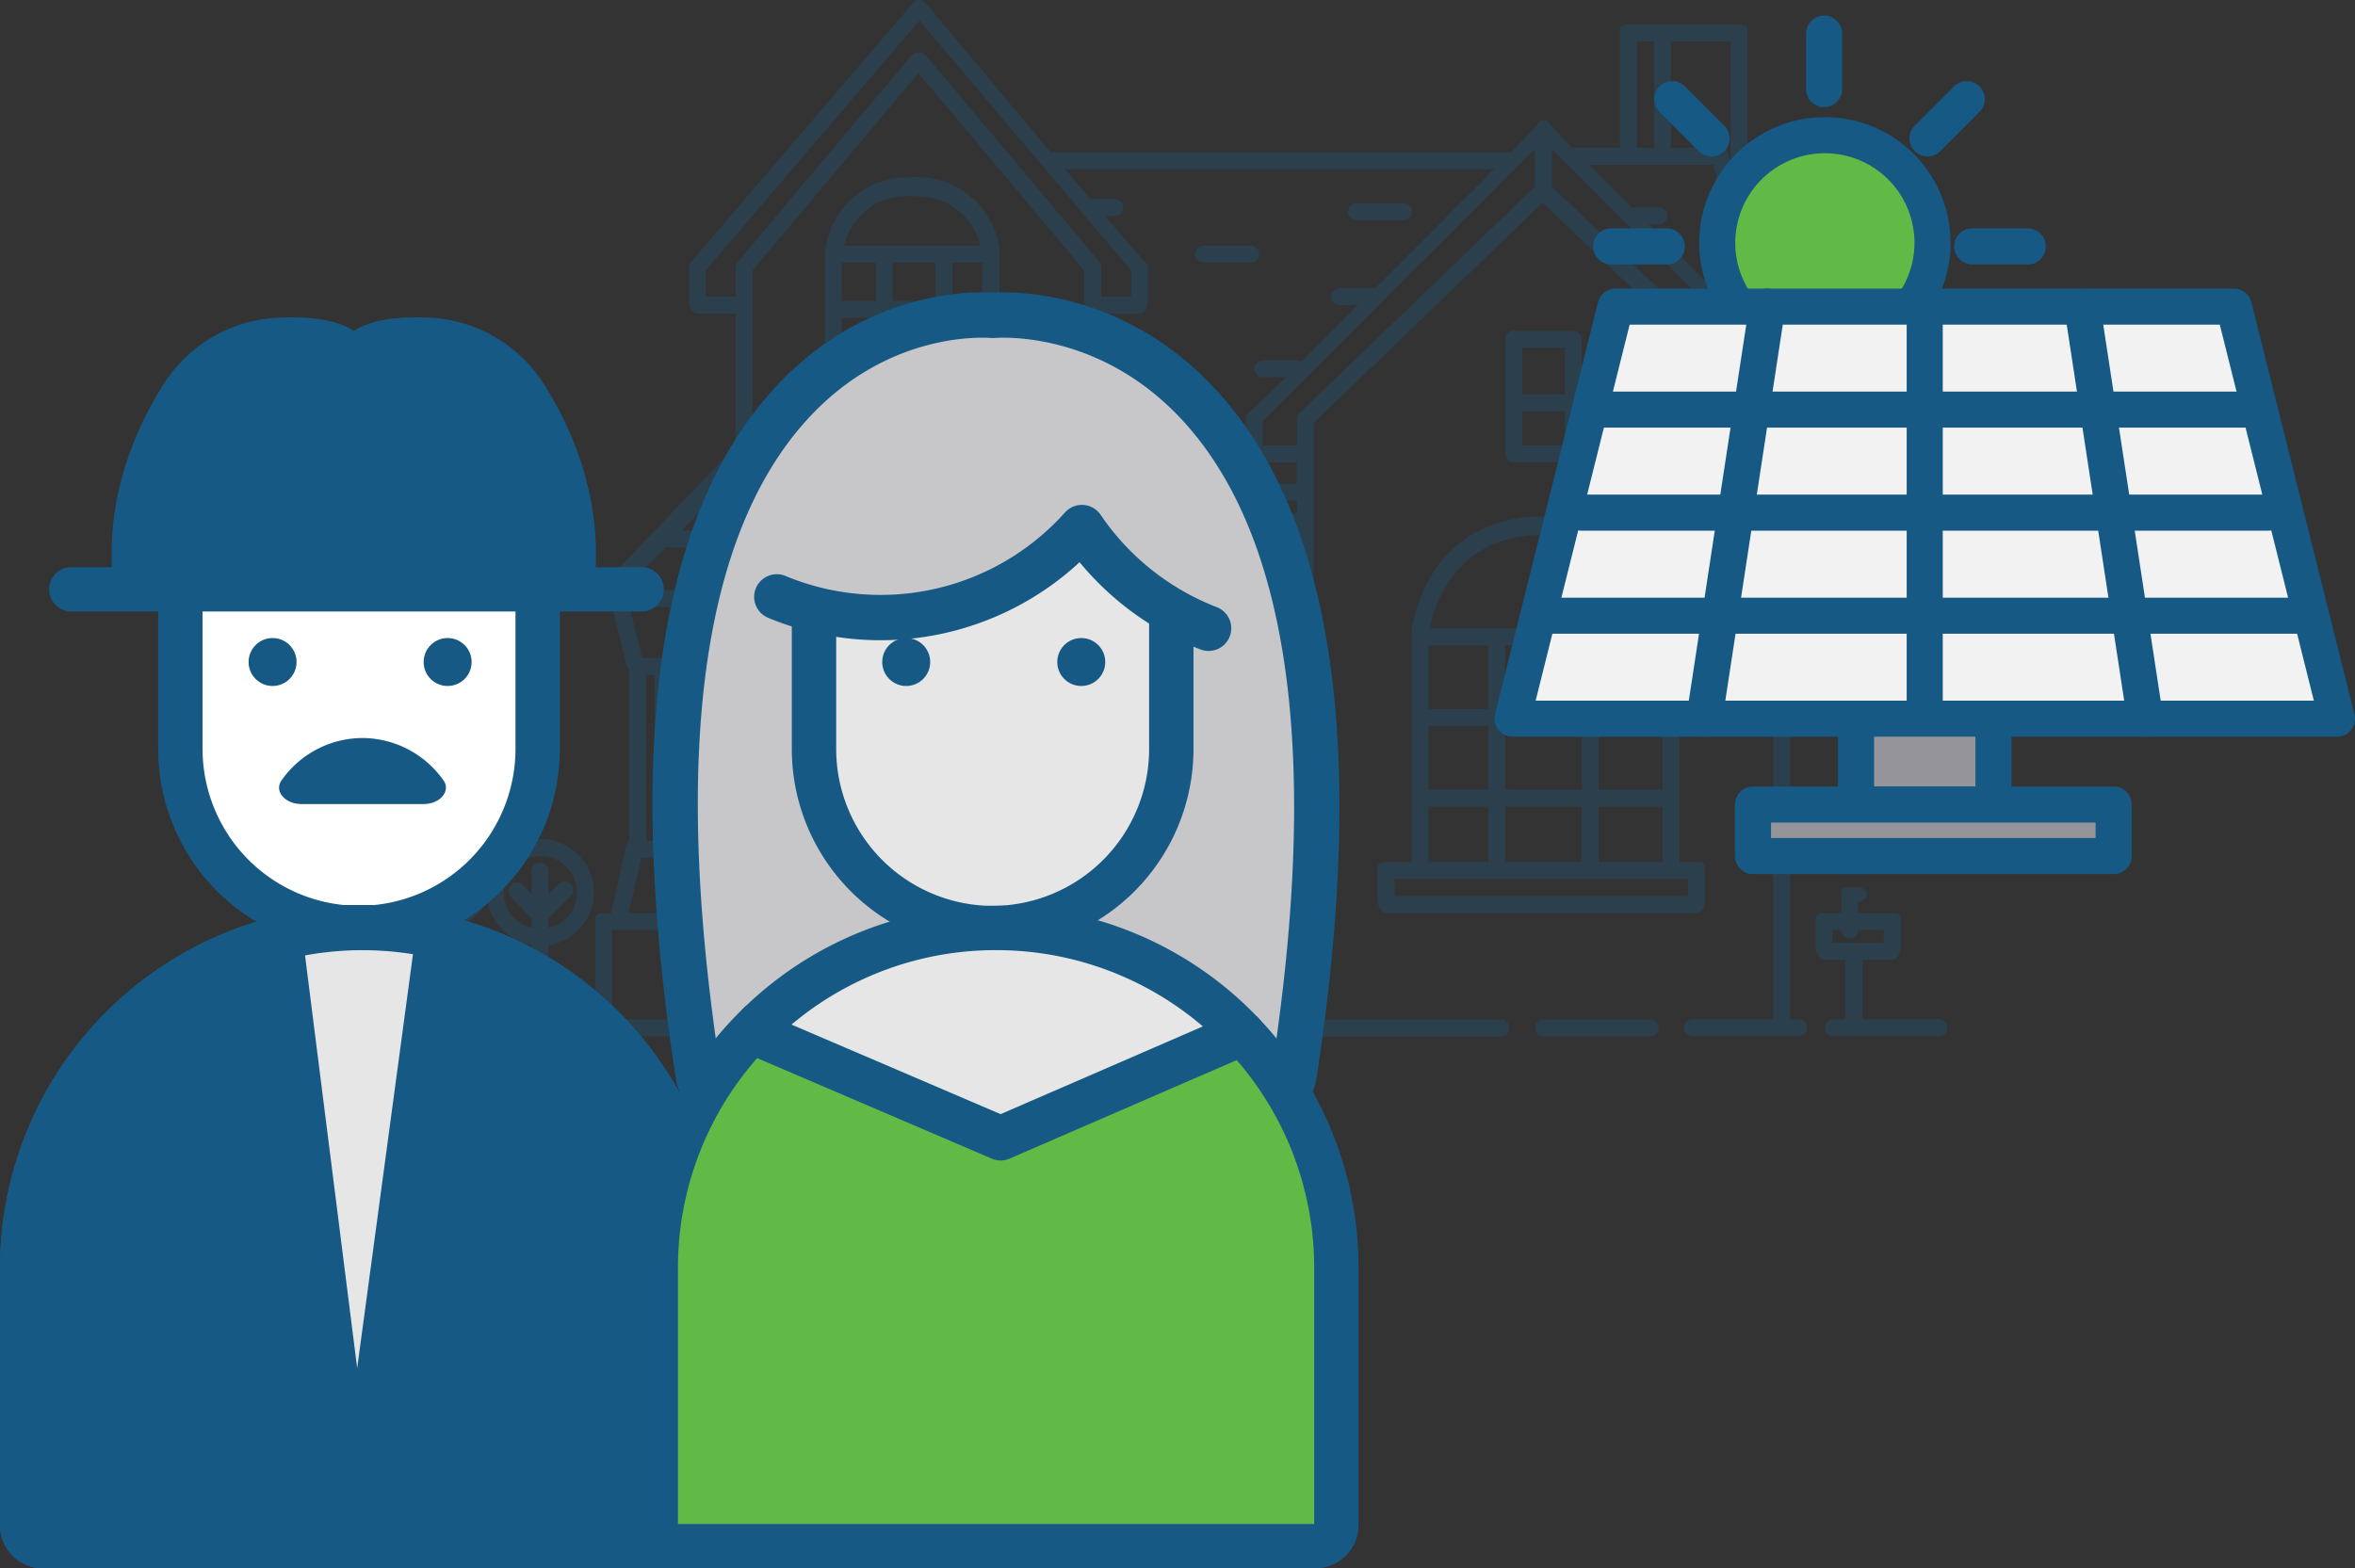 <svg xmlns="http://www.w3.org/2000/svg" width="299.052" height="199.222" viewBox="0 0 299.052 199.222">
  <rect x="0" y="0" width="299.052" height="199.222" fill="#333333" stroke="none"/>
  <g id="Layer_1" transform="translate(2.818)">
    <g id="Group_118" data-name="Group 118" transform="translate(43.115)" opacity="0.3">
      <path id="Path_528" data-name="Path 528" d="M252.467,137.206h-2.113c-.6,0-1.123.086-1.123.685v3.779c0,.6.524,1.476,1.123,1.476h2.656v7.559h-1.58a1.076,1.076,0,0,0,0,2.151h13.5a1.076,1.076,0,0,0,0-2.151H255.17v-7.559H259c.6,0,1.038-.885,1.038-1.476v-3.779c0-.6-.438-.685-1.038-.685h-4.36v-1.476c.543,0,1.1-.286,1.1-.885s-.466-.885-1.057-.885h-1.076c-.6,0-1.123.086-1.123.685v2.561Zm1.123,3.237a1.113,1.113,0,0,0,1.076-1.076h3.2v1.618h-6.483v-1.618H252.5A1.115,1.115,0,0,0,253.59,140.443Z" transform="translate(-64.602 -21.235)" fill="#175985"/>
      <path id="Path_529" data-name="Path 529" d="M63.4,138.9v11.281H62.364a1.076,1.076,0,0,0,0,2.151h18.9a1.076,1.076,0,0,0,0-2.151h-2.2v-9.415a6.777,6.777,0,1,0-6.5-10.662,8.051,8.051,0,1,0-9.158,8.8Zm14.642-9.463a4.615,4.615,0,0,1,4.608,4.627,4.514,4.514,0,0,1-3.589,4.493v-1.171l2.846-2.894a1.072,1.072,0,0,0-.01-1.523,1.1,1.1,0,0,0-1.542.019l-1.295,1.3v-2.885a1.076,1.076,0,1,0-2.151,0v2.837L75.835,133.1a1.069,1.069,0,0,0-1.514-.038,1.081,1.081,0,0,0-.057,1.523l2.647,2.8v1.161a4.46,4.46,0,0,1-3.5-4.484A4.632,4.632,0,0,1,78.043,129.44Zm-6.721,5.76a6.957,6.957,0,0,0,5.579,5.55v9.425H65.563V138.9A7.534,7.534,0,0,0,71.322,135.2Zm-6.769-10.148a5.871,5.871,0,0,1,5.864,5.883,5.95,5.95,0,0,1-4.855,5.788v-2.5l3.694-3.427a1.082,1.082,0,0,0,.067-1.523,1.1,1.1,0,0,0-1.542-.057l-2.218,2.056v-3.627a1.076,1.076,0,0,0-2.151,0v3.551l-2.018-1.99a1.06,1.06,0,0,0-1.514.019,1.072,1.072,0,0,0,0,1.523l3.532,3.465v2.513a5.89,5.89,0,0,1,1.142-11.671Z" transform="translate(-55.348 -20.704)" fill="#175985"/>
      <path id="Path_530" data-name="Path 530" d="M212.916,153.711h13.5a1.076,1.076,0,1,0,0-2.151h-13.5a1.076,1.076,0,1,0,0,2.151Z" transform="translate(-62.807 -22.08)" fill="#175985"/>
      <path id="Path_531" data-name="Path 531" d="M195.151,98.815c0,.038-.029.076-.029.114v29.426h-3.2c-.6,0-1.123.086-1.123.685v4.322c0,.6.524,1.476,1.123,1.476h39.422c.6,0,1.038-.885,1.038-1.476v-4.322c0-.6-.438-.685-1.038-.685h-2.2V98.93c0-.038.019-.076.019-.114-.019-.143-1.628-14.365-16.669-14.365a.838.838,0,0,0-.314.057,1.286,1.286,0,0,0-.333-.057C196.8,84.45,195.16,98.673,195.151,98.815Zm2.132,2h7.559v8.1h-7.559Zm0,10.253h7.559v8.1h-7.559Zm0,10.262h7.559v7.016h-7.559Zm32.939,9.177v2.161H192.961v-2.161Zm-13.5-19.439v8.1H207v-8.1ZM207,108.916v-8.1h9.72v8.1Zm9.72,12.414v7.016H207V121.33h9.72Zm10.253,0v7.016h-8.1V121.33h8.1Zm-8.092-2.161v-8.1h8.1v8.1Zm8.092-10.253h-8.1v-8.1h8.1ZM211.848,86.811c.114,0,.219-.124.324-.152.1.029.209.2.324.2,11.291,0,13.88,9.091,14.4,11.8H197.435C197.959,95.95,200.51,86.811,211.848,86.811Z" transform="translate(-61.797 -18.858)" fill="#175985"/>
      <path id="Path_532" data-name="Path 532" d="M128.152,39.219a.629.629,0,0,0-.133-.01,10.5,10.5,0,0,0-10.881,9.139v.029a.793.793,0,0,0-.01.114v.076l-.019.01c0,.01-.019.01-.019.019V68.007c0,.6.524,1.476,1.123,1.476H138.2c.6,0,1.038-.885,1.038-1.476V48.586s.019-.01.019-.019l.01-.01v-.1a.553.553,0,0,0-.01-.1v-.038a10.574,10.574,0,0,0-10.938-9.139C128.238,39.2,128.2,39.209,128.152,39.219Zm-4.608,28.1h-4.322V63h4.322Zm0-6.483h-4.322V57.059h4.322Zm0-5.931h-4.322V50.052h4.322ZM131.1,67.321h-5.4V63h5.4Zm0-6.483h-5.4V57.059h5.4Zm0-5.931h-5.4V50.052h5.4Zm5.94,12.414h-3.779V63h3.779Zm0-6.483h-3.779V57.059h3.779Zm0-5.931h-3.779V50.052h3.779Zm-.209-7.026H119.508c.581-2.161,2.485-6.321,8.511-6.321.048,0,.086-.1.133-.114.048.01.086.162.133.162C134.264,41.608,136.225,45.721,136.834,47.882Z" transform="translate(-58.257 -16.684)" fill="#175985"/>
      <path id="Path_533" data-name="Path 533" d="M217.54,60.746a1.075,1.075,0,0,0-1.076-1.076h-7.559a1.075,1.075,0,0,0-1.076,1.076V75.321a1.075,1.075,0,0,0,1.076,1.076h7.559a1.075,1.075,0,0,0,1.076-1.076Zm-7.559,1.076h5.4v5.94h-5.4Zm0,8.1h5.4v4.322h-5.4Z" transform="translate(-62.614 -17.668)" fill="#175985"/>
      <path id="Path_534" data-name="Path 534" d="M174.782,104.416a1.075,1.075,0,0,0-1.076-1.076H161.826a1.075,1.075,0,0,0-1.076,1.076v9.177a1.075,1.075,0,0,0,1.076,1.076h11.881a1.075,1.075,0,0,0,1.076-1.076ZM162.9,105.5h9.72v2.7H162.9Zm0,4.855h9.72v2.161H162.9Z" transform="translate(-60.354 -19.765)" fill="#175985"/>
      <path id="Path_535" data-name="Path 535" d="M87.563,147.181h10.8a1.076,1.076,0,0,0,0-2.151H88.6V133.691h34.014v2.161h-3.741c-.6,0-1.123.086-1.123.685v3.637h-3.2c-.6,0-1.123.086-1.123.685v4.179h-8.054a1.076,1.076,0,0,0,0,2.151h29.7a1.076,1.076,0,0,0,0-2.151H115.6v-2.7h36.718v2.7H140.474a1.076,1.076,0,1,0,0,2.151h61.013a1.076,1.076,0,0,0,0-2.151h-23.8V69.251l29.045-27.941,29.274,27.95V145.02H225.791a1.076,1.076,0,1,0,0,2.151h13.5a1.076,1.076,0,0,0,0-2.151h-1.123V74.287h5.445c.6,0,1.038-.885,1.038-1.476v-4.2a1.064,1.064,0,0,0-.3-.762l-6.4-6.407a1.113,1.113,0,0,0-.048-.19l-5.141-17.7V19.348c0-.6-.438-.685-1.038-.685H217.69c-.6,0-1.123.086-1.123.685V34.323h-6.083L207.656,31.3c-.01-.01-.029-.114-.038-.133-.038-.038-.086-.114-.124-.143s-.086-.086-.143-.1c-.019-.01-.029-.029-.038-.038l-.1-.029a1.04,1.04,0,0,0-.162-.048.769.769,0,0,0-.152-.01.924.924,0,0,0-.162.01.713.713,0,0,0-.152.038.363.363,0,0,0-.1.029c-.019.01-.029.019-.048.029a1.133,1.133,0,0,0-.143.086.612.612,0,0,0-.124.1c-.01.01-.029.219-.038.228l-3.37,3.57h-58.49L128.489,16.026a1.193,1.193,0,0,0-.828-.476,1,1,0,0,0-.838.324L98.6,48.822a1.02,1.02,0,0,0-.276.676v4.408c0,.6.524,1.476,1.123,1.476h4.817V72.25L86.83,90.423a1.439,1.439,0,0,0-.2,1.371c.171.4.571.857,1,.857h.952l1.894,7.616c.048.2.276.181.276.314v21.572c0,.152-.343.571-.4.838l-1.875,8.539h-.923c-.6,0-1.123.086-1.123.685v13.5C86.44,146.3,86.963,147.181,87.563,147.181ZM223.049,20.833h7.559V36.084l-.371-1.171c-.133-.466-.533-.581-1.019-.581h-6.169Zm-4.322,0h2.161v13.5h-2.161Zm9.682,15.651,3.6,12.423h-2.97a1.076,1.076,0,1,0,0,2.151h3.589l2.209,7.625L220.2,44.033h1.276a1.076,1.076,0,1,0,0-2.151h-3.437l-5.4-5.4Zm-20.477-2.009,34.557,34.586v3.075h-4.322V69.08a1.486,1.486,0,0,0-.267-1.161L207.932,39.254V34.475Zm-110.7,88.049c0-.352-.5-.181-.914-.181H96.15v-4.322h1.076v4.5ZM92.4,99.125l-1.59-6.483h6.264l-1.485,6.483Zm1.6,2.161v21.058H92.923V101.286Zm8.634,30.235H99.4v-13.5h3.237Zm4.865,0h-2.7v-13.5h2.7Zm5.94,0h-3.779v-13.5h3.779Zm2.694-9.291c0,.143-.276.333-.333.562l-.209.942v-5.7h.543Zm0-6.369H96.159V101.286h.3a1.09,1.09,0,0,0,1.057-.838l1.79-7.8h14.765l1.894,7.616c.038.152.181.086.181.209V115.86Zm.057,15.66,1.58-7.016h3.161l1.523,7.016Zm1.685-32.4-1.59-6.483h6.264l-1.485,6.483Zm1.5,2.161v21.058H118.3V101.286Zm2.428,21.058h-.267V101.286h.39a1.09,1.09,0,0,0,1.057-.838l1.79-7.8h19.173l1.894,7.616c0,.019-.01-.171-.01-.152v22.343a4.372,4.372,0,0,1-.124.543l-1.866,8.539h-1.257V101.981c0-.6-.438-.685-1.038-.685H126.432c-.6,0-1.123.086-1.123.685V131.54h-.647l-1.809-8.33A1.068,1.068,0,0,0,121.806,122.344Zm18.63-15.118v24.295H127.48V107.226h12.957Zm-12.966-2.161v-1.618h12.956v1.618Zm16.317,28.617.057,2.161H124.776v-2.161Zm4.208,6.483H119.911V138h28.084v2.161Zm27.541,4.855H154.468v-4.179c0-.6-.438-.685-1.038-.685h-3.284v-3.637c0-.6-.438-.685-1.038-.685H146l-.057-2.161h29.578V145.02Zm-24.59-45.9h-3.189l-1.59-6.483h6.264Zm.828,18.9h1.618v7.625l-.695-2.875a.971.971,0,0,0-.923-.809Zm-2.161-16.736v21.058h-1.618V101.286ZM147.652,124.5h3.189l1.7,7.016h-6.483Zm7.9,7.016v-13.5h3.237v13.5Zm5.4,0v-13.5h3.237v13.5Zm5.4,0v-13.5h2.7v13.5Zm9.187,0h-4.322v-13.5h4.322Zm0-15.66H151.774V100.886c.543,0,.952-.152,1.066-.638l1.809-7.606h20.877V115.86Zm30.235-81.385v4.769L175.859,68.014a1.087,1.087,0,0,0-.333.781v3.332H171.2V69.051ZM200.6,37.027,185.493,52.144h-4.522a1.076,1.076,0,1,0,0,2.151h2.361l-7.187,7.187a1.094,1.094,0,0,0-.581-.171h-4.322a1.076,1.076,0,1,0,0,2.151h2.913l-4.769,4.56c-.2.2-.333.276-.333.562v3.522H150.7V55.39h4.9c.6,0,1.038-.885,1.038-1.476V49.507c0-.257-.067-.3-.238-.5l-5.255-6.036h1.219a1.076,1.076,0,1,0,0-2.151h-3.046l-3.2-3.779H200.6Zm-100.12,16.2V49.9l27.132-31.73L154.478,49.9v3.332H150.7V49.507a1.055,1.055,0,0,0-.228-.695L128.432,22.576a1.287,1.287,0,0,0-1.828,0L104.537,48.812a1.1,1.1,0,0,0-.276.695v3.722ZM148.537,49.9V72.126H106.422V49.9L127.48,24.841Zm-42.811,24.39h69.809v2.7h-72.4ZM90.162,90.481l5.226-5.436a1.286,1.286,0,0,0,.267.038h5.4a1.076,1.076,0,0,0,0-2.151H97.425l3.627-3.779h74.474V80.77h-4.274a1.076,1.076,0,1,0,0,2.151h4.274v7.559ZM92.294,124.5h3.189l1.685,7.016H90.7Z" transform="translate(-56.785 -15.549)" fill="#175985"/>
      <path id="Path_536" data-name="Path 536" d="M167.536,50.481h5.94a1.076,1.076,0,1,0,0-2.151h-5.94a1.076,1.076,0,1,0,0,2.151Z" transform="translate(-60.628 -17.123)" fill="#175985"/>
      <path id="Path_537" data-name="Path 537" d="M156.82,62.446a1.075,1.075,0,0,0,1.076,1.076h3.237a1.076,1.076,0,1,0,0-2.151H157.9A1.069,1.069,0,0,0,156.82,62.446Z" transform="translate(-60.165 -17.749)" fill="#175985"/>
      <path id="Path_538" data-name="Path 538" d="M187.956,44.811h5.94a1.076,1.076,0,1,0,0-2.151h-5.94a1.076,1.076,0,1,0,0,2.151Z" transform="translate(-61.608 -16.851)" fill="#175985"/>
      <path id="Path_539" data-name="Path 539" d="M107.849,89.73h-2.7a1.076,1.076,0,1,0,0,2.151h2.7a1.076,1.076,0,0,0,0-2.151Z" transform="translate(-57.632 -19.111)" fill="#175985"/>
      <path id="Path_540" data-name="Path 540" d="M120.781,85.19h-4.855a1.076,1.076,0,0,0,0,2.151h4.855a1.076,1.076,0,0,0,0-2.151Z" transform="translate(-58.15 -18.893)" fill="#175985"/>
      <path id="Path_541" data-name="Path 541" d="M134.391,89.73h-4.855a1.076,1.076,0,1,0,0,2.151h4.855a1.075,1.075,0,0,0,1.076-1.076A1.063,1.063,0,0,0,134.391,89.73Z" transform="translate(-58.803 -19.111)" fill="#175985"/>
      <path id="Path_542" data-name="Path 542" d="M142.873,84.05h-5.4a1.076,1.076,0,1,0,0,2.151h5.4a1.076,1.076,0,1,0,0-2.151Z" transform="translate(-59.185 -18.838)" fill="#175985"/>
      <path id="Path_543" data-name="Path 543" d="M150.417,84.05h-2.161a1.076,1.076,0,1,0,0,2.151h2.161a1.076,1.076,0,1,0,0-2.151Z" transform="translate(-59.702 -18.838)" fill="#175985"/>
      <path id="Path_544" data-name="Path 544" d="M157.787,90.29h-2.161a1.076,1.076,0,1,0,0,2.151h2.161a1.076,1.076,0,1,0,0-2.151Z" transform="translate(-60.056 -19.138)" fill="#175985"/>
      <path id="Path_545" data-name="Path 545" d="M132.326,126.983a1.075,1.075,0,0,0,1.076-1.076v-4.322a1.076,1.076,0,0,0-2.151,0v4.322A1.075,1.075,0,0,0,132.326,126.983Z" transform="translate(-58.937 -20.589)" fill="#175985"/>
      <path id="Path_546" data-name="Path 546" d="M56.366,153.711h2.7a1.076,1.076,0,0,0,0-2.151h-2.7a1.076,1.076,0,1,0,0,2.151Z" transform="translate(-55.29 -22.08)" fill="#175985"/>
    </g>
    <g id="Group_119" data-name="Group 119" transform="translate(0 43.066)">
      <path id="Path_547" data-name="Path 547" d="M93.736,217.9H12.685A2.681,2.681,0,0,1,10,215.215V182.581A43.208,43.208,0,0,1,53.211,139.37h0a43.208,43.208,0,0,1,43.211,43.211v32.634A2.688,2.688,0,0,1,93.736,217.9Z" transform="translate(-10 -64.56)" fill="#175985" stroke="#175985" stroke-linecap="round" stroke-linejoin="round" stroke-miterlimit="10" stroke-width="5.635"/>
      <path id="Path_548" data-name="Path 548" d="M53.786,135.773h0A22.754,22.754,0,0,1,31.1,113.087V87.136A22.754,22.754,0,0,1,53.786,64.45h0A22.754,22.754,0,0,1,76.472,87.136V113.1A22.746,22.746,0,0,1,53.786,135.773Z" transform="translate(-11.013 -60.963)" fill="#fff" stroke="#175985" stroke-linecap="round" stroke-linejoin="round" stroke-miterlimit="10" stroke-width="5.635"/>
      <circle id="Ellipse_87" data-name="Ellipse 87" cx="3.046" cy="3.046" r="3.046" transform="translate(28.75 37.977)" fill="#175985"/>
      <circle id="Ellipse_88" data-name="Ellipse 88" cx="3.046" cy="3.046" r="3.046" transform="translate(50.979 37.977)" fill="#175985"/>
      <path id="Path_549" data-name="Path 549" d="M54.856,114.02a12.605,12.605,0,0,0-10.329,5.455c-.866,1.361.543,2.932,2.58,2.932H62.615c2.037,0,3.437-1.561,2.58-2.932A12.665,12.665,0,0,0,54.856,114.02Z" transform="translate(-11.645 -63.343)" fill="#175985"/>
      <path id="Path_550" data-name="Path 550" d="M52.752,139.26H64.576L54.094,217.047,44.27,139.26H55.437" transform="translate(-11.646 -64.555)" fill="#e6e6e6" stroke="#175985" stroke-linecap="round" stroke-linejoin="round" stroke-miterlimit="10" stroke-width="5.635"/>
      <line id="Line_31" data-name="Line 31" x2="72.427" transform="translate(6.235 31.789)" fill="#175985" stroke="#175985" stroke-linecap="round" stroke-linejoin="round" stroke-miterlimit="10" stroke-width="5.635"/>
      <path id="Path_551" data-name="Path 551" d="M52.818,64.484s.638-4.246-9.777-3.637a15.387,15.387,0,0,0-12.1,7.245C27.6,73.375,23.954,81.648,25,91.606H51.828Z" transform="translate(-10.711 -60.787)" fill="#175985" stroke="#175985" stroke-linecap="round" stroke-linejoin="round" stroke-miterlimit="10" stroke-width="5.51"/>
      <path id="Path_552" data-name="Path 552" d="M54.23,64.484s-.638-4.246,9.777-3.637a15.387,15.387,0,0,1,12.1,7.245c3.341,5.284,6.988,13.556,5.94,23.514H55.229Z" transform="translate(-12.123 -60.787)" fill="#175985" stroke="#175985" stroke-linecap="round" stroke-linejoin="round" stroke-miterlimit="10" stroke-width="5.51"/>
      <path id="Path_553" data-name="Path 553" d="M93.736,217.9H12.685A2.681,2.681,0,0,1,10,215.215V182.581A43.208,43.208,0,0,1,53.211,139.37h0a43.208,43.208,0,0,1,43.211,43.211v32.634A2.688,2.688,0,0,1,93.736,217.9Z" transform="translate(-10 -64.56)" fill="none" stroke="#175985" stroke-linecap="round" stroke-linejoin="round" stroke-miterlimit="10" stroke-width="5.635"/>
    </g>
    <g id="Group_121" data-name="Group 121" transform="translate(80.462 40.016)">
      <path id="Path_554" data-name="Path 554" d="M170.831,155.349a2.645,2.645,0,0,0,2.2,1.19,2.574,2.574,0,0,0,.6-.067,2.753,2.753,0,0,0,2.047-2.285c6.283-40.678,2.342-69.228-11.728-84.841C152.9,57.085,139.539,57.475,137.426,57.628c-2.056-.152-15-.543-25.8,11.414-14.013,15.527-17.916,44.172-11.586,85.145a2.661,2.661,0,0,0,2.647,2.351,2.687,2.687,0,0,0,2.256-1.276" transform="translate(-94.644 -57.584)" fill="#c7c7c9" stroke="#175985" stroke-linecap="round" stroke-linejoin="round" stroke-miterlimit="10" stroke-width="5.756"/>
      <path id="Path_555" data-name="Path 555" d="M160.992,88.28v25.961a22.754,22.754,0,0,1-22.686,22.686h0a22.754,22.754,0,0,1-22.686-22.686V88.28" transform="translate(-95.533 -59.058)" fill="#e6e6e6" stroke="#175985" stroke-linecap="round" stroke-linejoin="round" stroke-miterlimit="10" stroke-width="5.635"/>
      <path id="Path_556" data-name="Path 556" d="M143.5,64.982h0a27.629,27.629,0,0,0-5.436-.552h0A27.488,27.488,0,0,0,110.66,91.838V93.7A34.307,34.307,0,0,0,149.4,84.9a34.5,34.5,0,0,0,16.089,12.795V91.838A27.52,27.52,0,0,0,143.5,64.982Z" transform="translate(-95.295 -57.913)" fill="#c7c7c9"/>
      <path id="Path_557" data-name="Path 557" d="M110.66,94.746A34.307,34.307,0,0,0,149.4,85.94a34.5,34.5,0,0,0,16.089,12.795" transform="translate(-95.295 -58.946)" fill="none" stroke="#175985" stroke-linecap="round" stroke-linejoin="round" stroke-miterlimit="10" stroke-width="5.756"/>
      <path id="Path_558" data-name="Path 558" d="M169.013,153.38a43.066,43.066,0,0,1,11.928,29.807V215.82a2.681,2.681,0,0,1-2.685,2.685H97.2a2.681,2.681,0,0,1-2.685-2.685V183.186a43.054,43.054,0,0,1,13.118-31.006" transform="translate(-94.52 -62.126)" fill="#61ba45" stroke="#175985" stroke-linecap="round" stroke-linejoin="round" stroke-miterlimit="10" stroke-width="5.635"/>
      <circle id="Ellipse_89" data-name="Ellipse 89" cx="3.046" cy="3.046" r="3.046" transform="translate(28.75 41.027)" fill="#175985"/>
      <circle id="Ellipse_90" data-name="Ellipse 90" cx="3.046" cy="3.046" r="3.046" transform="translate(50.979 41.027)" fill="#175985"/>
      <g id="Group_120" data-name="Group 120" transform="translate(12.823 77.849)">
        <path id="Path_559" data-name="Path 559" d="M169.66,152.764a43.1,43.1,0,0,0-31.282-13.4h0a43.033,43.033,0,0,0-30.092,12.2l-.3,1.247,30.968,13.271Z" transform="translate(-107.99 -139.36)" fill="#e6e6e6" stroke="#175985" stroke-linecap="round" stroke-linejoin="round" stroke-miterlimit="10" stroke-width="5.635"/>
      </g>
    </g>
    <g id="Group_128" data-name="Group 128" transform="translate(189.254 4.266)">
      <g id="Group_126" data-name="Group 126" transform="translate(12.528)">
        <path id="Path_560" data-name="Path 560" d="M238.661,55.219a13.669,13.669,0,1,1,22.448-.324" transform="translate(-222.639 -20.681)" fill="#61ba45" stroke="#175985" stroke-linecap="round" stroke-linejoin="round" stroke-miterlimit="10" stroke-width="4.582"/>
        <g id="Group_122" data-name="Group 122" transform="translate(27.036)">
          <line id="Line_32" data-name="Line 32" y2="7.054" fill="none" stroke="#175985" stroke-linecap="round" stroke-linejoin="round" stroke-miterlimit="10" stroke-width="4.582"/>
        </g>
        <g id="Group_123" data-name="Group 123" transform="translate(0 27.036)">
          <line id="Line_33" data-name="Line 33" x1="7.054" transform="translate(45.848)" fill="none" stroke="#175985" stroke-linecap="round" stroke-linejoin="round" stroke-miterlimit="10" stroke-width="4.582"/>
          <line id="Line_34" data-name="Line 34" x2="7.054" fill="none" stroke="#175985" stroke-linecap="round" stroke-linejoin="round" stroke-miterlimit="10" stroke-width="4.582"/>
        </g>
        <g id="Group_124" data-name="Group 124" transform="translate(7.749 8.33)">
          <line id="Line_35" data-name="Line 35" x2="4.988" y2="4.988" fill="none" stroke="#175985" stroke-linecap="round" stroke-linejoin="round" stroke-miterlimit="10" stroke-width="4.582"/>
        </g>
        <g id="Group_125" data-name="Group 125" transform="translate(40.164 8.33)">
          <line id="Line_36" data-name="Line 36" x1="4.988" y2="4.988" fill="none" stroke="#175985" stroke-linecap="round" stroke-linejoin="round" stroke-miterlimit="10" stroke-width="4.582"/>
        </g>
      </g>
      <g id="Group_127" data-name="Group 127" transform="translate(0 34.681)">
        <path id="Path_561" data-name="Path 561" d="M313.49,108.8H208.8l13.08-52.34H300.4Z" transform="translate(-208.8 -56.46)" fill="#f2f2f2" stroke="#175985" stroke-linecap="round" stroke-linejoin="round" stroke-miterlimit="10" stroke-width="4.582"/>
        <line id="Line_37" data-name="Line 37" y2="52.34" transform="translate(52.34 0)" fill="none" stroke="#175985" stroke-linecap="round" stroke-linejoin="round" stroke-miterlimit="10" stroke-width="4.582"/>
        <line id="Line_38" data-name="Line 38" x1="7.997" y2="52.34" transform="translate(24.352 0)" fill="none" stroke="#175985" stroke-linecap="round" stroke-linejoin="round" stroke-miterlimit="10" stroke-width="4.582"/>
        <line id="Line_39" data-name="Line 39" x2="7.997" y2="52.34" transform="translate(72.341 0)" fill="none" stroke="#175985" stroke-linecap="round" stroke-linejoin="round" stroke-miterlimit="10" stroke-width="4.582"/>
        <line id="Line_40" data-name="Line 40" x2="82.88" transform="translate(10.9 13.08)" fill="none" stroke="#175985" stroke-linecap="round" stroke-linejoin="round" stroke-miterlimit="10" stroke-width="4.582"/>
        <line id="Line_41" data-name="Line 41" x2="87.249" transform="translate(8.72 26.17)" fill="none" stroke="#175985" stroke-linecap="round" stroke-linejoin="round" stroke-miterlimit="10" stroke-width="4.582"/>
        <line id="Line_42" data-name="Line 42" x2="95.969" transform="translate(4.36 39.26)" fill="none" stroke="#175985" stroke-linecap="round" stroke-linejoin="round" stroke-miterlimit="10" stroke-width="4.582"/>
        <rect id="Rectangle_275" data-name="Rectangle 275" width="17.45" height="10.91" transform="translate(43.62 52.34)" fill="#949499" stroke="#175985" stroke-linecap="round" stroke-linejoin="round" stroke-miterlimit="10" stroke-width="4.582"/>
        <rect id="Rectangle_276" data-name="Rectangle 276" width="45.8" height="6.54" transform="translate(30.53 63.25)" fill="#949499" stroke="#175985" stroke-linecap="round" stroke-linejoin="round" stroke-miterlimit="10" stroke-width="4.582"/>
      </g>
    </g>
  </g>
</svg>
